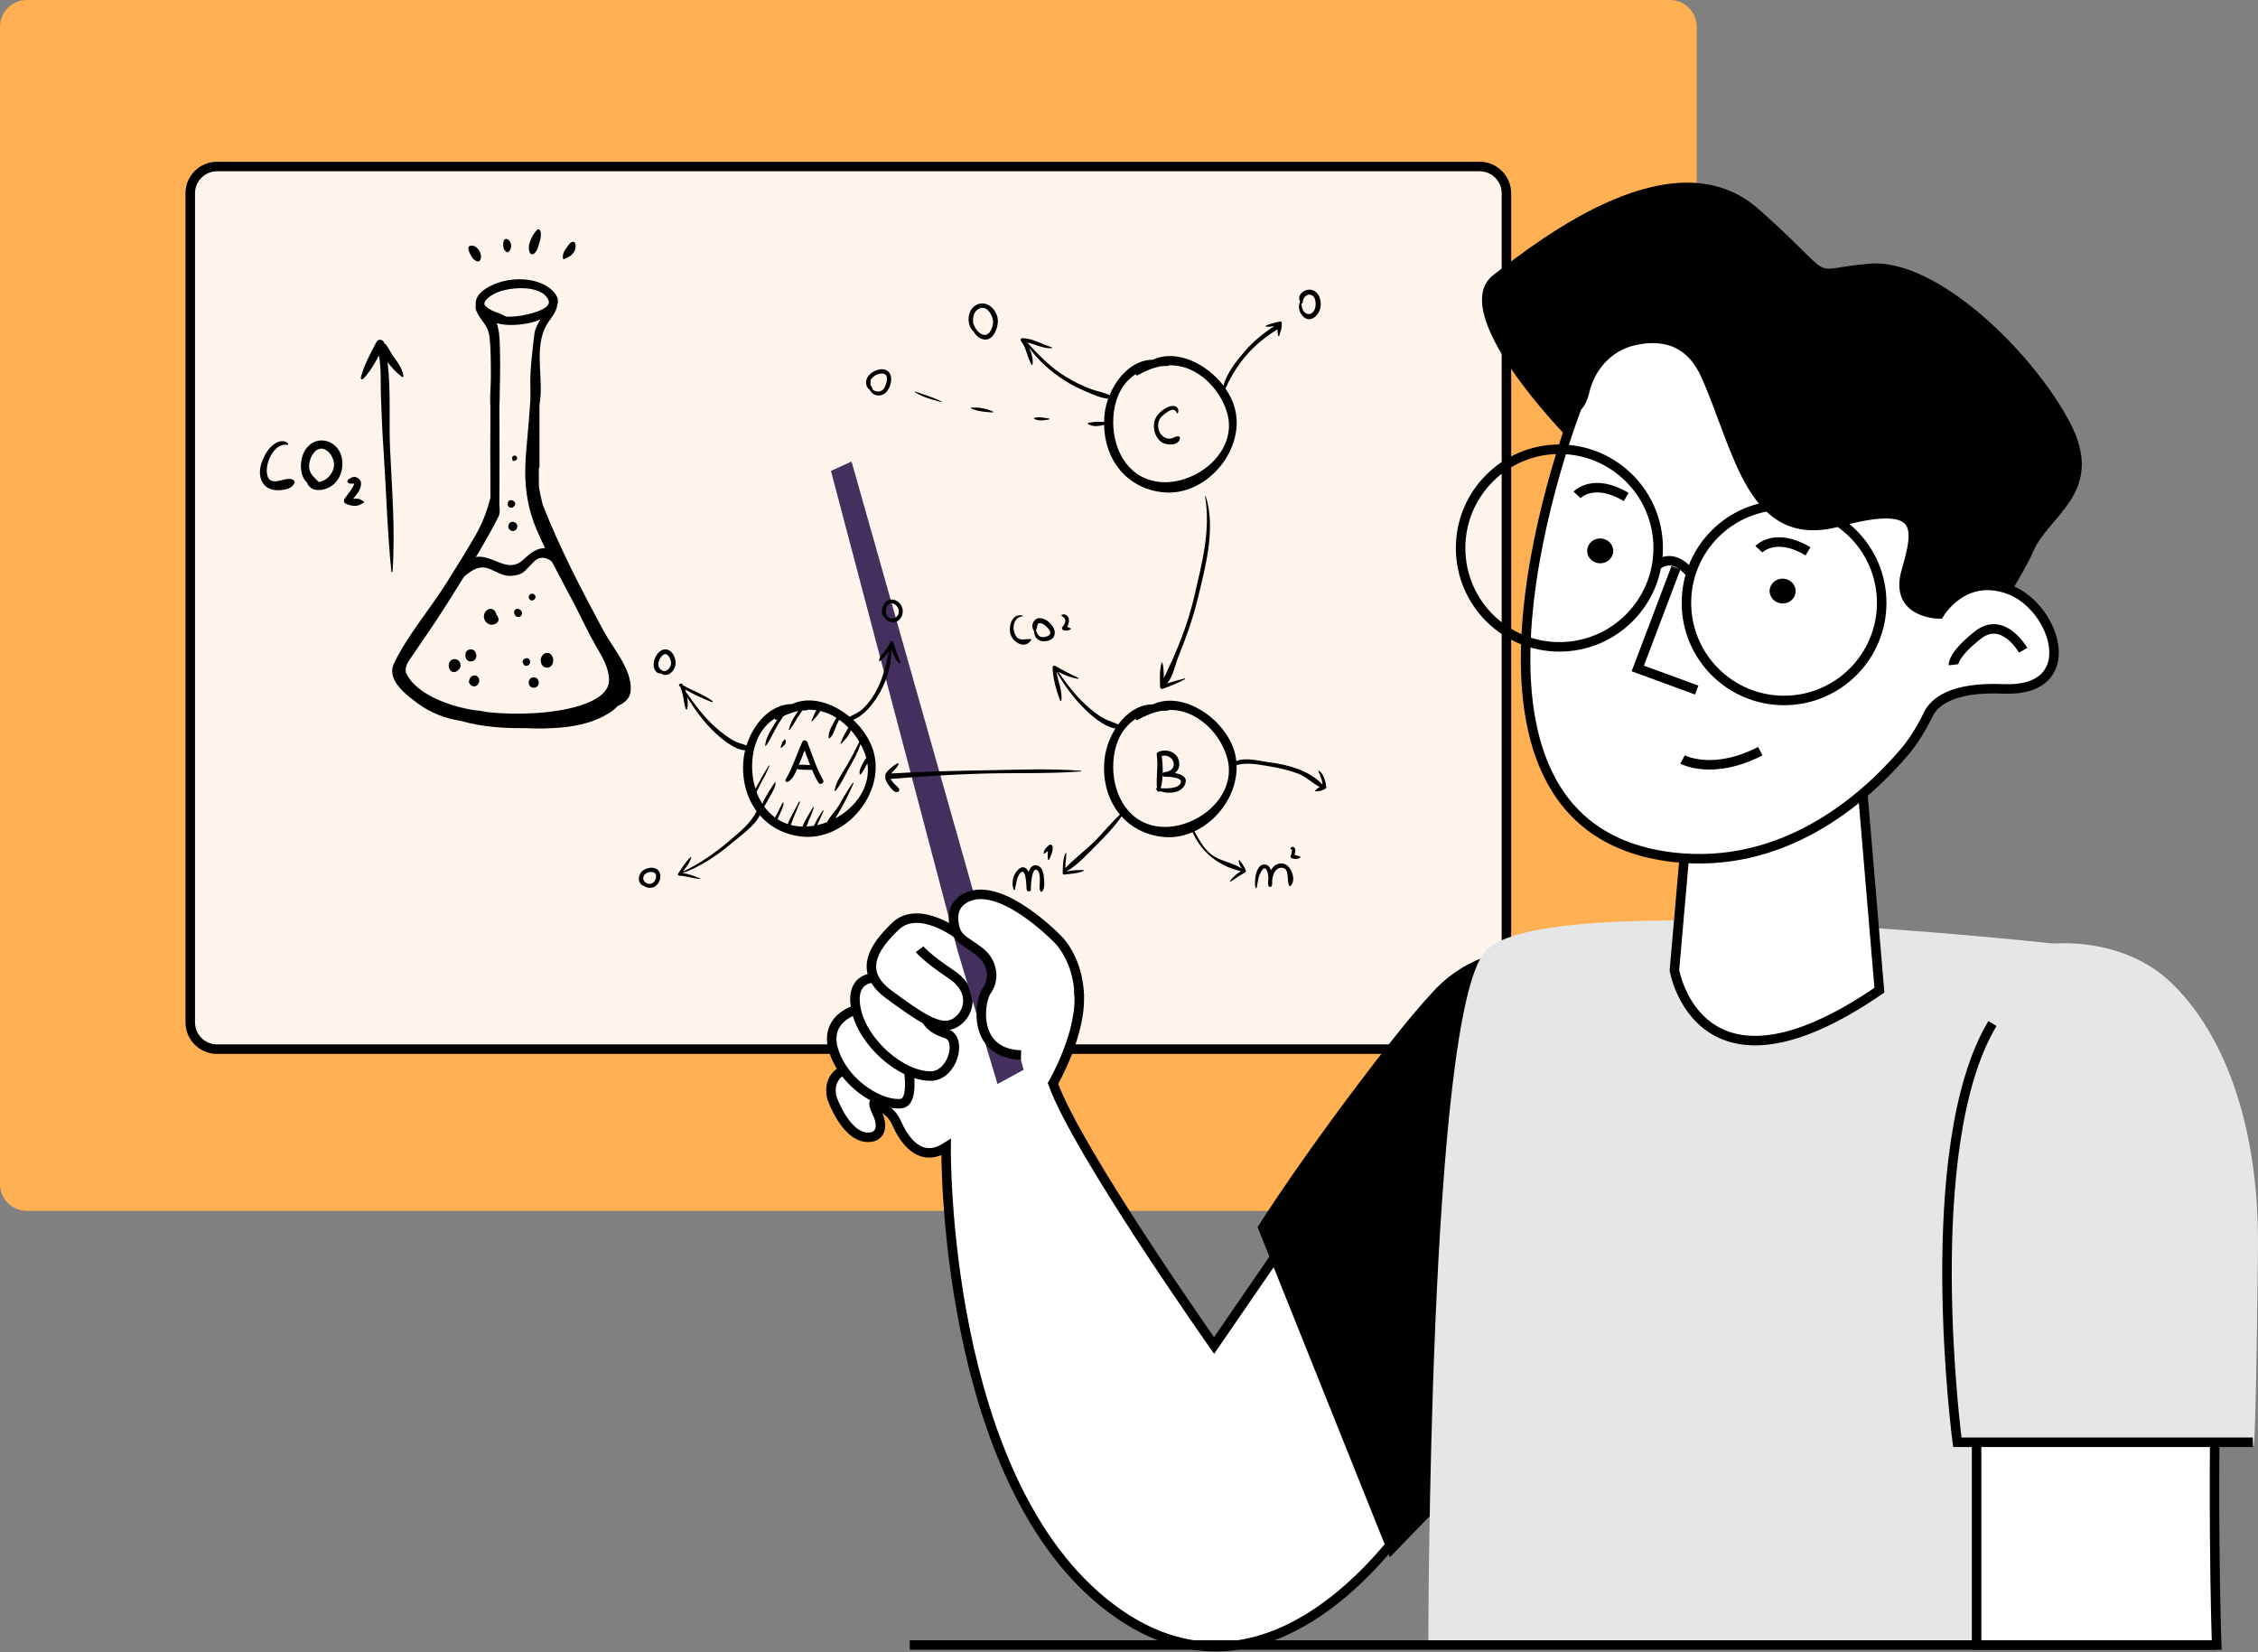 <svg width="237.546" height="173.794" viewBox="0 0 237.546 173.794" fill="none" xmlns="http://www.w3.org/2000/svg" xmlns:xlink="http://www.w3.org/1999/xlink">
	<rect x="0" y="0" width="237.546" height="173.794" fill="#808080" stroke="none"/>
	<desc>
			Created with Pixso.
	</desc>
	<defs/>
	<path id="Vector" d="M2.817 0L175.68 0C177.236 0 178.497 1.261 178.497 2.817L178.497 124.566C178.497 126.121 177.236 127.382 175.68 127.382L2.817 127.382C1.261 127.382 0 126.121 0 124.566L0 2.817C0 1.261 1.261 0 2.817 0Z" fill-rule="evenodd" fill="#FEB053"/>
	<path id="Vector" d="M155.663 17.518L22.832 17.518C21.276 17.518 20.015 18.779 20.015 20.334L20.015 107.552C20.015 109.108 21.276 110.369 22.832 110.369L155.663 110.369C157.218 110.369 158.479 109.108 158.479 107.552L158.479 20.334C158.479 18.779 157.218 17.518 155.663 17.518Z" fill-rule="nonzero" fill="#FEF4EB"/>
	<path id="Vector" d="M155.663 17.518C157.218 17.518 158.479 18.779 158.479 20.334L158.479 107.552C158.479 109.108 157.218 110.369 155.663 110.369L22.832 110.369C21.276 110.369 20.015 109.108 20.015 107.552L20.015 20.334C20.015 18.779 21.276 17.518 22.832 17.518L155.663 17.518Z" stroke="#000000"/>
	<path id="Vector" d="M135.969 133.83L133.767 132.744L127.723 141.544C127.723 141.544 114.167 121.632 110.771 113.975C110.771 113.975 115.007 106.381 112.916 100.978C112.916 100.978 111.942 97.443 104.581 95.917C104.581 95.917 102.064 94.661 100.292 98.032C100.292 98.032 95.689 94.474 93.687 97.952C93.687 97.952 91.253 100.893 92.166 103.259C92.166 103.259 89.328 102.773 90.07 106.224C90.07 106.224 84.995 107.881 89.187 113.153C89.187 113.153 88.537 112.667 88.147 112.874C87.589 113.174 87.253 114.324 87.5 115.425C87.826 116.888 90.14 120.277 92.192 119.512C93.304 119.099 92.192 116.315 92.192 116.315C92.192 116.315 93.02 116.491 93.609 117.165C94.396 118.068 95.079 119.517 95.29 119.822C97.22 122.575 99.532 120.681 99.532 120.681C99.532 120.681 100.515 154.416 113.017 165.657C113.017 165.657 123.664 178.206 137.016 170.608C137.016 170.608 143.86 166.866 146.226 161.634L135.971 133.828L135.969 133.83Z" fill-rule="nonzero" fill="#FFFFFF"/>
	<path id="Vector" d="M100.91 98.368C100.91 98.368 96.694 95.084 94.213 97.433C91.732 99.783 90.349 102.299 93.502 104.609C96.654 106.919 98.79 108.459 100.351 107.677C101.91 106.895 102.792 104.325 100.088 102.515C97.386 100.705 96.75 99.856 96.75 99.856" stroke="#000000"/>
	<path id="Vector" d="M91.957 102.888C91.957 102.888 89.347 102.762 90.07 106.224C90.79 109.686 94.818 113.228 97.931 113.198C100.227 113.174 101.281 109.25 99.529 108.724C97.778 108.196 97.473 107.273 97.473 107.273" stroke="#000000"/>
	<path id="Vector" d="M90.068 106.224C90.068 106.224 86.472 107.156 87.786 110.766C89.1 114.376 92.95 116.376 94.851 116.085C96.133 115.888 95.603 112.658 95.603 112.658" stroke="#000000"/>
	<path id="Vector" d="M92.192 116.111L92.983 116.601C93.572 116.965 94.044 117.493 94.321 118.129C94.994 119.683 96.684 122.509 99.532 120.686C99.532 120.686 99.095 155.918 116.958 169.249C134.821 182.579 149.447 158.153 149.447 158.153L135.673 129.974L127.725 141.546C127.725 141.546 113.381 121.204 110.773 113.977C110.773 113.977 113.965 108.524 113.498 104.187" stroke="#000000"/>
	<path id="Vector" d="M88.763 112.587C88.763 112.587 87.04 113.198 87.497 115.428C87.497 115.428 89.035 119.979 91.605 119.625C92.429 119.512 92.966 118.773 92.375 117.294C92.375 117.294 91.795 116.134 91.981 115.986C92.166 115.838 92.807 115.773 92.807 115.773" stroke="#000000"/>
	<path id="Vector" d="M100.743 100.02L87.417 49.539L89.586 48.553L107.695 112.538L104.937 114.036L100.743 100.02Z" fill-rule="nonzero" fill="#43305E"/>
	<path id="Vector" d="M111.214 98.764C111.214 98.764 105.468 92.551 101.393 94.459C98.781 95.682 101.527 99.605 103.299 100.375C105.071 101.144 104.219 102.262 104.604 103.626C104.989 104.989 106.604 109.552 106.604 109.552C106.604 109.552 111.24 104.881 111.214 102.431C111.188 99.98 111.568 99.454 111.214 98.764Z" fill-rule="nonzero" fill="#FFFFFF"/>
	<path id="Vector" d="M104.419 102.025C104.419 102.025 104.658 102.787 104.18 103.686C103.701 104.585 101.637 110.592 106.923 110.876C112.21 111.16 112.301 105.982 111.367 103.764C110.433 101.546 105.602 101.076 104.419 102.025Z" fill-rule="nonzero" fill="#FFFFFF"/>
	<path id="Vector" d="M107.414 110.989C102.257 110.827 102.987 105.337 103.827 104.186C103.985 103.971 104.1 103.731 104.182 103.487C104.585 102.276 104.104 100.945 103.102 100.156C101.445 98.853 100.475 98.821 100.321 96.83C100.123 94.272 102.841 94.096 102.841 94.096C106.503 93.788 111.369 98.896 111.369 98.896C111.369 98.896 113.461 100.95 113.54 104.813" stroke="#000000"/>
	<path id="Vector" d="M164.814 45.917C164.814 45.917 152 32.867 157.118 28.921C162.235 24.977 176.152 14.131 185.036 22.02C193.921 29.907 189.63 28.311 196.707 27.738C203.784 27.167 213.887 37.073 217.753 44.434C221.619 51.795 215.485 54.213 213.908 58.001C212.33 61.788 199.592 81.587 195.982 83.62C192.374 85.652 171.112 51.917 168.495 50.016C165.878 48.115 164.814 45.917 164.814 45.917Z" fill-rule="nonzero" fill="#000000"/>
	<path id="Vector" d="M173.596 108.421C169.823 99.128 157.688 96.896 150.846 104.231C149.456 105.719 147.959 107.503 146.276 109.649C137.384 120.981 132.3 129.087 132.3 129.087L146.217 163.819L171.269 137.976C177.405 131.647 179.224 122.294 175.91 114.125L173.596 108.423L173.596 108.421Z" fill-rule="nonzero" fill="#000000"/>
	<path id="Vector" d="M217.109 99.379C217.109 99.379 162.23 93.194 156.237 100.091C150.247 106.987 150.266 173.053 150.266 173.053C150.266 173.053 183.665 173.051 210.305 173.053C229.219 173.053 228.022 121.216 226.97 111.695C225.919 102.175 217.107 99.377 217.107 99.377L217.109 99.379Z" fill-rule="nonzero" fill="#E5E6E8"/>
	<path id="Vector" d="M177.417 87.591L176.152 102.072C176.152 102.072 178.717 117.223 197.716 104.165L195.984 83.62C195.984 83.62 184.102 76.463 177.419 87.591L177.417 87.591Z" fill-rule="nonzero" fill="#FFFFFF"/>
	<path id="Vector" d="M176.152 102.072C176.152 102.072 178.717 117.223 197.716 104.165L195.984 83.62C195.984 83.62 184.102 76.463 177.419 87.591L177.417 87.591L176.152 102.072Z" stroke="#000000"/>
	<path id="Vector" d="M165.908 42.822C165.908 42.822 148.567 86.941 175.962 90.173C187.508 91.535 195.916 84.256 200.247 79.235C201.322 77.991 202.157 76.587 202.871 75.127C203.455 73.93 205.251 72.228 210.753 72.47C219.135 72.836 216.295 63.891 211.422 62.039C206.551 60.184 204.016 64.588 204.016 64.588C204.016 64.588 199.254 64.585 200.526 60.128C201.796 55.671 202.585 52.424 193.432 54.896C184.283 57.368 182.992 47.467 179.461 39.519C177.68 35.507 174.476 35.195 171.739 35.871C169.171 36.505 167.298 38.629 166.702 41.207C166.558 41.824 166.314 42.411 165.908 42.824L165.908 42.822Z" fill-rule="nonzero" fill="#FFFFFF"/>
	<path id="Vector" d="M175.962 90.173C187.508 91.535 195.916 84.256 200.247 79.235C201.322 77.991 202.157 76.587 202.871 75.127C203.455 73.93 205.251 72.228 210.753 72.47C219.135 72.836 216.295 63.891 211.422 62.039C206.551 60.184 204.016 64.588 204.016 64.588C204.016 64.588 199.254 64.585 200.526 60.128C201.796 55.671 202.585 52.424 193.432 54.896C184.283 57.368 182.992 47.467 179.461 39.519C177.68 35.507 174.476 35.195 171.739 35.871C169.171 36.505 167.298 38.629 166.702 41.207C166.558 41.824 166.314 42.411 165.908 42.824L165.908 42.822C165.908 42.822 148.567 86.941 175.962 90.173Z" stroke="#000000"/>
	<path id="Vector" d="M168.401 56.646C169.158 56.679 169.745 57.291 169.714 58.012C169.682 58.734 169.044 59.292 168.287 59.259C167.531 59.226 166.943 58.614 166.975 57.893C167.006 57.171 167.645 56.613 168.401 56.646Z" fill-rule="evenodd" fill="#000000"/>
	<path id="Vector" d="M187.595 60.872C188.351 60.905 188.939 61.517 188.907 62.238C188.876 62.959 188.237 63.517 187.481 63.484C186.724 63.451 186.137 62.84 186.168 62.118C186.2 61.397 186.838 60.839 187.595 60.872Z" fill-rule="evenodd" fill="#000000"/>
	<path id="Vector" d="M176.311 59.729L172.298 70.322L178.497 72.594" stroke="#000000"/>
	<path id="Vector" d="M185.036 57.776C185.036 57.776 186.759 55.929 190.207 58.001" stroke="#000000"/>
	<path id="Vector" d="M165.908 52.06C165.908 52.06 167.631 50.213 171.079 52.286" stroke="#000000"/>
	<path id="Vector" d="M177.006 79.899C177.006 79.899 180.168 81.61 185.186 79.024" stroke="#000000"/>
	<path id="Vector" d="M212.84 68.407C212.84 68.407 210.741 64.701 208.065 66.813C205.39 68.928 205.507 69.933 205.507 69.933" stroke="#000000"/>
	<path id="Vector" d="M224.294 103.863C224.294 103.863 234.357 104.618 233.451 130.345C232.545 156.071 233.202 173.056 233.202 173.056L207.941 173.056L207.941 111.651C207.941 111.651 210.354 100.701 224.294 103.865L224.294 103.863Z" fill-rule="nonzero" fill="#FFFFFF"/>
	<path id="Vector" d="M233.451 130.345C232.545 156.071 233.202 173.056 233.202 173.056L207.941 173.056L207.941 111.651C207.941 111.651 210.354 100.701 224.294 103.865L224.294 103.863C224.294 103.863 234.357 104.618 233.451 130.345Z" stroke="#000000"/>
	<path id="Vector" d="M203.326 106.67C207.49 98.241 221.363 96.804 228.238 103.217C233.649 108.261 237.684 117.796 237.543 131.345C237.28 156.878 237 151.724 237 151.724L199.151 151.731C199.151 151.731 194.571 124.378 203.324 106.668L203.326 106.67Z" fill-rule="nonzero" fill="#E5E6E8"/>
	<path id="Vector" d="M237.003 151.724L205.913 151.724C205.913 151.724 201.793 120.674 209.61 107.675" stroke="#000000"/>
	<path id="Vector" d="M164.051 68.048C158.311 68.048 153.658 63.394 153.658 57.654C153.658 51.914 158.311 47.26 164.051 47.26C169.792 47.26 174.445 51.914 174.445 57.654C174.445 63.394 169.792 68.048 164.051 68.048Z" stroke="#000000"/>
	<path id="Vector" d="M187.686 73.688C182.013 73.688 177.415 69.089 177.415 63.416C177.415 57.744 182.013 53.145 187.686 53.145C193.359 53.145 197.958 57.744 197.958 63.416C197.958 69.089 193.359 73.688 187.686 73.688Z" stroke="#000000"/>
	<path id="Vector" d="M174.269 59.541C174.269 59.541 175.811 57.87 177.877 60.353" stroke="#000000"/>
	<path id="Vector" d="M93.964 67.564C93.922 67.444 93.722 67.381 93.661 67.524C93.483 67.935 93.269 68.275 92.981 68.618C92.765 68.876 92.509 69.137 92.476 69.487C92.471 69.531 92.528 69.559 92.565 69.538C92.896 69.334 93.147 68.98 93.394 68.686C93.434 68.639 93.471 68.59 93.509 68.541C93.253 69.85 92.929 71.137 92.354 72.35C91.976 73.146 91.471 73.871 90.847 74.489C90.401 74.927 89.892 75.148 89.375 75.399C87.589 73.923 85.237 73.177 83.308 74.068C81.014 74.076 79.235 76.197 78.528 78.427C78.167 78.268 77.749 78.193 77.397 78.019C76.634 77.646 75.954 77.106 75.317 76.552C74.076 75.477 73.125 74.134 72.172 72.808C72.144 72.716 72.116 72.625 72.083 72.538C72.987 73.059 73.909 73.468 74.897 73.867C74.975 73.897 75.007 73.784 74.949 73.742C73.993 73.04 72.883 72.672 71.867 72.097C71.846 72.061 71.827 72.024 71.806 71.991C71.768 71.935 71.691 71.888 71.621 71.916C71.599 71.923 71.508 71.949 71.562 71.942C71.435 71.956 71.379 72.111 71.496 72.188C71.517 72.202 71.538 72.212 71.559 72.226C71.559 72.235 71.555 72.245 71.559 72.252C71.667 72.524 71.757 72.787 71.825 73.071C71.947 73.571 71.961 74.104 72.146 74.582C72.172 74.648 72.282 74.667 72.299 74.582C72.371 74.23 72.365 73.789 72.294 73.353C73.141 74.712 74.078 76.005 75.259 77.111C75.864 77.678 77.334 78.923 78.388 78.927C78.324 79.188 78.273 79.446 78.24 79.702C77.979 81.81 78.477 83.821 79.599 85.342C78.93 86.671 77.754 87.584 76.601 88.561C75.144 89.795 73.562 90.884 71.834 91.701C72.181 91.237 72.583 90.753 72.714 90.211C72.724 90.173 72.679 90.147 72.651 90.173C72.127 90.64 71.735 91.333 71.334 91.903C71.266 91.999 71.358 92.117 71.459 92.121C72.191 92.154 72.907 92.41 73.641 92.474C73.688 92.478 73.691 92.41 73.651 92.396C73.012 92.152 72.454 91.919 71.796 91.851C73.785 91.147 75.503 89.943 77.111 88.589C77.857 87.957 79.38 86.903 79.932 85.767C80.977 86.964 82.455 87.788 84.298 88.002C88.979 88.539 93.255 83.359 91.854 78.918C91.483 77.744 90.72 76.622 89.746 75.719C90.859 75.322 91.814 74.085 92.354 73.212C93.241 71.773 93.826 69.942 93.779 68.228C93.927 68.813 94.136 69.367 94.626 69.77C94.664 69.801 94.741 69.775 94.72 69.717C94.457 69.001 94.211 68.275 93.962 67.555L93.964 67.564ZM90.406 78.035C89.986 78.887 89.561 79.725 89.075 80.547C88.596 81.357 87.969 82.192 87.805 83.134C87.796 83.185 87.864 83.244 87.906 83.192C88.509 82.462 88.897 81.537 89.366 80.718C89.812 79.939 90.265 79.132 90.532 78.27C90.753 78.676 90.943 79.099 91.079 79.533C91.1 79.596 91.112 79.66 91.129 79.725C90.967 79.937 90.84 80.181 90.716 80.413C90.551 80.716 90.364 81.089 90.448 81.441C90.457 81.484 90.516 81.5 90.547 81.467C90.795 81.2 90.95 80.824 91.136 80.509C91.176 80.441 91.213 80.373 91.253 80.305C91.617 82.767 90.021 84.948 87.868 86.098C88.073 85.788 88.246 85.457 88.404 85.188C88.922 84.298 89.38 83.359 89.784 82.413C89.807 82.359 89.739 82.317 89.704 82.366C89.157 83.124 88.718 83.955 88.232 84.753C87.88 85.335 87.326 85.882 87.002 86.49C86.659 86.622 86.31 86.727 85.955 86.805C86.206 86.317 86.42 85.802 86.631 85.307C86.652 85.256 86.587 85.213 86.554 85.263C86.225 85.77 85.873 86.298 85.631 86.864C85.373 86.908 85.113 86.941 84.852 86.953C84.939 86.727 85.009 86.493 85.099 86.284C85.289 85.838 85.493 85.41 85.617 84.939C85.629 84.892 85.566 84.866 85.542 84.906C85.265 85.356 84.995 85.812 84.739 86.277C84.624 86.486 84.498 86.718 84.427 86.955C84.01 86.946 83.596 86.892 83.195 86.786C83.193 86.786 83.19 86.786 83.188 86.784C83.293 86.549 83.371 86.295 83.465 86.061C83.688 85.497 83.934 84.946 84.157 84.382C84.181 84.326 84.087 84.286 84.059 84.34C83.814 84.821 83.547 85.291 83.3 85.772C83.155 86.056 82.972 86.368 82.878 86.692C82.488 86.561 82.129 86.387 81.803 86.18C81.906 85.96 81.991 85.725 82.089 85.519C82.247 85.19 82.427 84.842 82.43 84.472C82.43 84.42 82.357 84.399 82.331 84.446C82.127 84.835 81.942 85.237 81.733 85.626C81.667 85.749 81.596 85.875 81.54 86.007C81.096 85.683 80.716 85.291 80.399 84.85C80.632 84.457 80.852 84.061 81.075 83.659C81.303 83.251 81.571 82.814 81.603 82.338C81.606 82.303 81.556 82.282 81.533 82.307C81.207 82.711 80.956 83.192 80.676 83.629C80.474 83.946 80.312 84.244 80.207 84.57C79.958 84.18 79.751 83.763 79.589 83.319C79.749 83.002 79.897 82.676 80.059 82.371C80.376 81.782 80.712 81.199 80.937 80.568C80.953 80.526 80.89 80.502 80.866 80.537C80.512 81.096 80.197 81.683 79.873 82.26C79.744 82.493 79.601 82.73 79.47 82.972C79.129 81.866 79.043 80.662 79.197 79.533C79.451 77.7 80.272 76.366 81.519 75.575C81.467 75.667 81.585 75.766 81.671 75.716C81.709 75.695 81.749 75.676 81.789 75.655C81.639 75.904 81.493 76.155 81.348 76.392C80.96 77.021 80.564 77.676 80.496 78.423C80.491 78.474 80.559 78.481 80.585 78.446C81.059 77.794 81.373 77.024 81.782 76.326C81.974 75.998 82.202 75.674 82.404 75.341C82.927 75.097 83.453 74.909 83.984 74.791C83.859 74.949 83.749 75.118 83.643 75.275C83.345 75.728 83.117 76.204 82.991 76.733C82.981 76.775 83.038 76.815 83.068 76.777C83.341 76.449 83.556 76.089 83.765 75.716C83.953 75.383 84.209 75.071 84.413 74.742C84.552 74.735 84.69 74.726 84.833 74.728C84.901 74.728 84.941 74.698 84.967 74.66C85.27 74.651 85.577 74.674 85.885 74.719C85.667 75.054 85.531 75.486 85.38 75.81C85.359 75.855 85.415 75.906 85.453 75.866C85.721 75.573 86.106 75.202 86.277 74.794C86.603 74.869 86.934 74.972 87.27 75.122C87.521 75.235 87.763 75.371 87.997 75.517C87.918 75.622 87.85 75.74 87.798 75.841C87.521 76.371 87.098 77.01 87.188 77.627C87.195 77.676 87.263 77.686 87.293 77.655C87.756 77.216 87.854 76.524 88.152 75.977C88.188 75.911 88.242 75.815 88.284 75.714C88.631 75.958 88.957 76.237 89.258 76.54C88.941 77.08 88.615 77.608 88.429 78.209C88.418 78.249 88.472 78.279 88.497 78.249C88.833 77.869 89.385 77.362 89.502 76.803C89.842 77.181 90.143 77.596 90.401 78.033L90.406 78.035Z" fill-rule="nonzero" fill="#000000"/>
	<path id="Vector" d="M139.508 82.711C139.508 82.711 139.499 82.709 139.494 82.704C139.518 82.451 139.405 82.164 139.332 81.934C139.227 81.606 139.053 81.286 138.774 81.075C138.741 81.052 138.694 81.091 138.706 81.127C138.814 81.425 138.945 81.711 139.041 82.014C139.093 82.178 139.109 82.373 139.145 82.556C137.809 81.059 135.417 80.418 133.518 80.195C132.722 80.101 130.981 79.613 130.068 80.078C130.028 79.7 129.955 79.324 129.838 78.953C128.774 75.582 124.46 72.63 121.286 74.097C119.81 74.101 118.547 74.986 117.643 76.209C117.172 75.993 116.655 75.855 116.191 75.608C115.425 75.202 114.752 74.644 114.12 74.054C113.052 73.057 112.163 71.862 111.318 70.67C111.973 71.033 112.637 71.268 113.409 71.414C113.463 71.423 113.503 71.348 113.449 71.32C112.625 70.937 111.801 70.505 111.012 70.05C110.893 69.982 110.726 70.066 110.731 70.212C110.766 71.348 111.116 72.63 111.524 73.686C111.555 73.763 111.66 73.749 111.667 73.667C111.766 72.653 111.289 71.658 111.144 70.646C111.897 71.982 112.785 73.212 113.853 74.32C114.667 75.165 116.045 76.425 117.345 76.641C116.744 77.592 116.345 78.693 116.216 79.735C115.937 81.99 116.524 84.138 117.82 85.69C116.939 86.511 116.167 87.478 115.327 88.331C114.296 89.373 113.09 90.272 112.073 91.319C112.078 91.178 112.073 91.037 112.085 90.896C112.109 90.516 112.193 90.126 112.17 89.748C112.17 89.715 112.12 89.697 112.104 89.732C111.792 90.352 111.813 91.204 111.801 91.882C111.801 91.974 111.883 92.018 111.965 92.006C112.672 91.901 113.318 91.915 113.989 91.621C114.038 91.6 114.01 91.528 113.963 91.528C113.329 91.53 112.759 91.546 112.163 91.692C113.367 91.004 114.402 89.856 115.367 88.882C116.27 87.971 117.251 86.972 117.986 85.882C119.026 87.037 120.477 87.831 122.279 88.037C123.385 88.164 124.467 87.969 125.458 87.544C126.406 89.68 128.216 91.11 130.554 91.652C130.103 91.915 129.725 92.234 129.41 92.671C129.382 92.711 129.436 92.762 129.476 92.736C129.974 92.403 130.481 92.056 131.007 91.767C131.089 91.722 131.101 91.626 131.065 91.549C130.896 91.171 130.654 90.807 130.396 90.483C130.373 90.453 130.331 90.481 130.328 90.511C130.305 90.83 130.471 91.096 130.622 91.368C129.798 90.812 128.683 90.636 127.824 90.145C126.732 89.523 126.237 88.471 125.657 87.457C128.286 86.23 130.211 83.354 130.094 80.481C131.291 80.162 132.61 80.465 133.809 80.664C134.758 80.822 135.685 81.059 136.586 81.394C137.426 81.707 138.067 82.436 138.861 82.782C138.661 82.873 138.523 83.005 138.358 83.164C138.33 83.192 138.351 83.246 138.391 83.246C138.628 83.237 138.832 83.242 139.055 83.15C139.224 83.08 139.462 83.026 139.539 82.84C139.56 82.789 139.553 82.742 139.504 82.711L139.508 82.711ZM121.176 86.817C118.01 85.99 116.78 82.514 117.186 79.564C117.439 77.73 118.261 76.397 119.507 75.606C119.456 75.698 119.573 75.796 119.66 75.747C120.481 75.28 121.305 74.942 122.141 74.784C122.362 74.768 122.585 74.756 122.815 74.761C122.883 74.761 122.923 74.73 122.948 74.693C123.7 74.667 124.465 74.799 125.251 75.155C127.056 75.972 128.469 77.693 129.056 79.561C130.457 84.03 125.162 87.859 121.172 86.819L121.176 86.817Z" fill-rule="nonzero" fill="#000000"/>
	<path id="Vector" d="M134.856 33.993C134.856 33.993 134.856 33.991 134.856 33.989C134.856 33.874 134.748 33.801 134.642 33.824C134.166 33.935 133.652 34.047 133.199 34.233C133.15 34.252 133.131 34.341 133.199 34.352C133.488 34.399 133.786 34.357 134.082 34.294C132.917 35.035 131.812 35.951 130.924 36.986C130.03 38.028 129.089 39.221 128.704 40.566C126.922 38.237 123.758 36.697 121.286 37.841C119.211 37.848 117.554 39.585 116.735 41.568C116.132 41.282 115.409 41.162 114.796 40.939C113.869 40.601 112.986 40.153 112.141 39.643C110.538 38.676 109.308 37.385 108.06 36.031C108.916 36.212 109.698 36.667 110.613 36.636C110.679 36.636 110.691 36.542 110.627 36.524C109.583 36.212 108.686 35.608 107.564 35.573C107.379 35.566 107.332 35.78 107.428 35.902C108.015 36.641 108.043 37.618 108.543 38.378C108.562 38.406 108.613 38.409 108.621 38.369C108.714 37.822 108.529 37.146 108.252 36.554C109.219 37.932 110.543 39.08 111.937 39.988C112.709 40.491 113.543 40.894 114.392 41.249C115.047 41.523 115.838 41.885 116.587 41.941C116.404 42.453 116.277 42.974 116.214 43.481C116.176 43.789 116.16 44.094 116.153 44.394C115.594 44.361 115.015 44.359 114.484 44.488C114.425 44.502 114.418 44.582 114.468 44.612C114.979 44.925 115.59 44.843 116.155 44.692C116.202 48.277 118.456 51.342 122.277 51.781C126.958 52.319 131.234 47.138 129.833 42.697C129.633 42.066 129.321 41.448 128.922 40.873C129.591 39.352 130.485 37.998 131.657 36.791C132.26 36.167 132.948 35.627 133.654 35.125C133.901 34.949 134.157 34.815 134.38 34.648C134.389 34.876 134.427 35.104 134.476 35.324C134.488 35.378 134.567 35.374 134.579 35.324C134.687 34.916 134.88 34.531 134.833 34.106C134.837 34.094 134.844 34.085 134.849 34.073C134.861 34.045 134.859 34.019 134.849 33.996L134.856 33.993ZM129.061 43.298C130.462 47.767 125.167 51.596 121.176 50.556C118.01 49.73 116.78 46.253 117.186 43.303C117.439 41.469 118.261 40.136 119.507 39.345C119.456 39.437 119.573 39.535 119.66 39.486C120.481 39.019 121.305 38.681 122.141 38.524C122.362 38.507 122.585 38.498 122.815 38.5C122.883 38.5 122.923 38.47 122.948 38.432C123.699 38.406 124.465 38.538 125.251 38.895C127.056 39.711 128.469 41.432 129.056 43.3L129.061 43.298Z" fill-rule="nonzero" fill="#000000"/>
	<path id="Vector" d="M86.587 82.04C85.873 80.798 85.457 79.425 84.943 78.094C84.864 77.887 84.533 77.772 84.415 78.026C83.807 79.347 83.389 80.742 82.65 82.002C82.58 82.122 82.7 82.319 82.847 82.258C83.357 82.044 83.638 81.397 83.859 80.887C84.124 80.998 84.451 80.967 84.735 80.979C84.993 80.988 85.211 81.002 85.429 80.984C85.624 81.444 85.835 81.897 86.094 82.331C86.281 82.648 86.772 82.364 86.587 82.042L86.587 82.04ZM84.899 80.467C84.634 80.458 84.31 80.42 84.03 80.481C84.249 79.974 84.444 79.455 84.648 78.941C84.838 79.458 85.023 79.979 85.225 80.491C85.124 80.479 85.019 80.472 84.897 80.467L84.899 80.467Z" fill-rule="nonzero" fill="#000000"/>
	<path id="Vector" d="M82.624 77.805C82.615 77.775 82.573 77.758 82.549 77.787C82.446 77.906 82.338 77.986 82.275 78.139C82.209 78.294 82.174 78.458 82.129 78.618C82.115 78.665 82.174 78.695 82.209 78.665C82.347 78.538 82.493 78.432 82.603 78.277C82.709 78.127 82.676 77.963 82.624 77.808L82.624 77.805Z" fill-rule="nonzero" fill="#000000"/>
	<path id="Vector" d="M123.594 81.326C123.948 81.059 124.145 80.648 124.03 80.078C123.833 79.087 122.711 78.737 121.871 79.092C121.73 79.153 121.669 79.254 121.692 79.409C121.866 80.577 121.61 81.756 121.714 82.911C121.704 82.911 121.695 82.911 121.688 82.911C121.601 82.908 121.568 83.033 121.643 83.073C121.671 83.089 121.704 83.103 121.735 83.117C121.737 83.141 121.739 83.166 121.742 83.19C121.742 83.19 121.746 83.188 121.749 83.185C121.784 83.303 121.944 83.343 122.016 83.232C122.983 83.556 124.453 83.446 124.725 82.333C124.878 81.709 124.249 81.441 123.596 81.326L123.594 81.326ZM122.498 81.237C122.415 81.246 122.357 81.286 122.319 81.34C122.336 80.721 122.291 80.099 122.218 79.523C123.5 79.211 124.141 81.068 122.498 81.237ZM124.204 82.387C123.948 82.955 122.85 82.955 122.108 82.927C122.218 82.509 122.282 82.066 122.307 81.61C122.343 81.667 122.404 81.709 122.498 81.709C122.852 81.709 124.5 81.73 124.204 82.387Z" fill-rule="nonzero" fill="#000000"/>
	<path id="Vector" d="M113.712 81.08C110.428 80.829 107.069 80.974 103.78 81.033C100.445 81.091 97.088 81.16 93.76 81.371C93.805 81.314 93.842 81.265 93.863 81.242C94.098 80.977 94.422 80.723 94.53 80.373C94.549 80.312 94.481 80.277 94.431 80.298C94.159 80.418 92.903 81.305 93.166 81.695C93.056 81.981 93.33 82.385 93.523 82.638C93.692 82.864 94.124 83.5 94.481 83.291C94.863 83.068 94.269 82.655 94.119 82.498C93.964 82.336 93.821 82.127 93.664 81.946C96.905 81.681 100.13 81.469 103.384 81.38C106.815 81.286 110.292 81.415 113.714 81.153C113.761 81.148 113.761 81.082 113.714 81.08L113.712 81.08Z" fill-rule="nonzero" fill="#000000"/>
	<path id="Vector" d="M94.938 64.031C94.772 63.292 93.971 62.811 93.293 63.229C92.887 63.477 92.511 64.557 92.992 64.858C93.129 65.142 93.415 65.379 93.729 65.445C94.553 65.621 95.105 64.761 94.941 64.034L94.938 64.031ZM93.84 65.071C93.429 65.071 93.246 64.75 93.194 64.407C93.178 64.147 93.211 63.888 93.391 63.665C93.758 63.215 94.328 63.597 94.499 64.01C94.703 64.499 94.396 65.071 93.84 65.069L93.84 65.071Z" fill-rule="nonzero" fill="#000000"/>
	<path id="Vector" d="M69.867 68.325C69.254 68.426 68.855 69.148 68.778 69.71C68.733 70.036 68.78 70.348 68.987 70.611C69.144 70.813 69.341 70.867 69.548 70.846C69.693 70.965 69.881 71.029 70.104 70.998C70.566 70.937 70.893 70.512 71.026 70.097C71.247 69.407 70.731 68.184 69.867 68.327L69.867 68.325ZM70.191 70.501C70.036 70.606 69.883 70.627 69.74 70.59C69.454 70.437 69.242 70.203 69.259 69.853C69.275 69.487 69.496 69.059 69.813 68.867C70.226 68.616 70.55 69.306 70.592 69.634C70.635 69.972 70.468 70.308 70.191 70.498L70.191 70.501Z" fill-rule="nonzero" fill="#000000"/>
	<path id="Vector" d="M69.245 91.556C68.853 91.131 68.085 91.258 67.663 91.556C67.128 91.934 66.994 92.854 67.658 93.173C67.677 93.182 67.698 93.182 67.719 93.178C68.001 93.398 68.386 93.452 68.724 93.337C69.383 93.112 69.738 92.091 69.243 91.556L69.245 91.556ZM68.769 92.807C68.583 93.006 68.261 93.023 68.027 92.915C67.829 92.823 67.752 92.673 67.675 92.516C67.653 92.328 67.675 92.147 67.837 91.988C68.062 91.76 68.494 91.657 68.79 91.786C69.2 91.966 69.001 92.56 68.771 92.807L68.769 92.807Z" fill-rule="nonzero" fill="#000000"/>
	<path id="Vector" d="M125.958 63.158C126.784 59.774 127.939 55.649 126.85 52.211C126.835 52.164 126.772 52.185 126.779 52.229C127.38 55.818 126.45 59.203 125.655 62.679C124.969 65.684 123.784 68.595 122.427 71.348C122.432 70.799 122.432 70.242 122.289 69.731C122.277 69.686 122.214 69.686 122.2 69.731C121.967 70.531 122.014 71.458 122.049 72.282C122.054 72.4 122.171 72.515 122.296 72.47C123.117 72.177 123.883 71.871 124.655 71.461C124.704 71.435 124.669 71.36 124.617 71.374C123.99 71.54 123.38 71.693 122.772 71.89C123.401 71.219 123.636 69.907 123.943 69.146C124.737 67.191 125.455 65.215 125.955 63.161L125.958 63.158Z" fill-rule="nonzero" fill="#000000"/>
	<path id="Vector" d="M109.813 92.22C109.768 91.751 109.583 91.086 109.017 91.028C108.609 90.985 108.358 91.298 108.205 91.722C108.118 91.535 107.996 91.377 107.825 91.284C107.47 91.089 107.109 91.457 106.916 91.706C106.534 92.201 106.409 93.004 106.639 93.582C106.663 93.64 106.752 93.652 106.771 93.582C106.877 93.168 106.914 92.748 107.048 92.342C107.153 92.028 107.574 91.366 107.783 91.927C107.954 92.389 107.961 92.915 107.991 93.408C107.991 93.464 107.996 93.516 108.001 93.56C108.027 93.851 108.477 93.856 108.456 93.56C108.428 93.236 108.527 91.265 109.059 91.507C109.449 91.683 109.393 92.502 109.388 92.844C109.383 93.138 109.285 93.565 109.503 93.809C109.529 93.837 109.569 93.83 109.595 93.809C109.975 93.511 109.853 92.629 109.813 92.22Z" fill-rule="nonzero" fill="#000000"/>
	<path id="Vector" d="M110.397 88.891C110.097 89.096 109.853 89.366 109.799 89.734C109.792 89.779 109.836 89.83 109.883 89.798C110.008 89.711 110.123 89.61 110.242 89.516C110.217 89.821 110.203 90.131 110.254 90.424C110.264 90.476 110.343 90.485 110.365 90.438C110.569 90.018 110.775 89.565 110.745 89.086C110.735 88.924 110.552 88.784 110.4 88.887L110.397 88.891Z" fill-rule="nonzero" fill="#000000"/>
	<path id="Vector" d="M134.94 90.84C134.354 90.776 133.952 91.098 133.708 91.551C133.607 91.253 133.438 91.018 133.154 90.957C132.112 90.734 131.898 92.781 132.089 93.375C132.107 93.429 132.194 93.438 132.208 93.375C132.283 93.011 132.333 92.647 132.417 92.286C132.466 92.074 132.924 90.945 133.246 91.511C133.387 91.76 133.431 92.088 133.438 92.415C133.403 92.654 133.396 92.894 133.417 93.105C133.443 93.365 133.811 93.373 133.826 93.105C133.833 92.957 133.842 92.755 133.84 92.532C133.915 91.945 134.182 91.312 134.786 91.286C135.755 91.248 135.314 92.715 135.642 93.192C135.668 93.229 135.717 93.236 135.753 93.206C136.443 92.61 135.825 90.938 134.94 90.842L134.94 90.84Z" fill-rule="nonzero" fill="#000000"/>
	<path id="Vector" d="M136.783 90.108C136.596 90.032 136.396 89.983 136.192 89.948C136.241 89.739 136.288 89.525 136.248 89.314C136.197 89.049 135.823 89 135.755 89.279C135.748 89.305 135.762 89.335 135.79 89.342C135.826 89.349 135.924 89.363 135.915 89.349C135.936 89.382 135.915 89.49 135.912 89.525C135.898 89.683 135.856 89.866 135.788 90.007C135.732 90.124 135.779 90.251 135.905 90.295C136.199 90.394 136.539 90.399 136.795 90.201C136.83 90.173 136.826 90.126 136.783 90.11L136.783 90.108Z" fill-rule="nonzero" fill="#000000"/>
	<path id="Vector" d="M124.016 45.915C123.772 45.88 123.638 45.946 123.415 46.058C123.129 46.206 122.819 46.159 122.54 46.026C121.925 45.725 121.728 44.948 121.894 44.333C122.012 43.901 122.472 43.563 122.826 43.333C123.246 43.059 123.594 42.96 123.824 43.462C123.845 43.505 123.904 43.486 123.918 43.45C124.127 42.871 123.617 42.587 123.103 42.737C122.507 42.911 121.807 43.467 121.552 44.04C121.2 44.833 121.43 45.859 122.082 46.429C122.606 46.885 124.026 46.974 124.136 46.077C124.145 46.011 124.08 45.927 124.014 45.917L124.016 45.915Z" fill-rule="nonzero" fill="#000000"/>
	<path id="Vector" d="M137.915 30.484C137.208 30.369 136.396 31.078 136.779 31.712C136.483 32.27 136.722 33.033 137.22 33.402C137.973 33.958 138.757 33.101 138.903 32.411C139.062 31.658 138.779 30.625 137.912 30.484L137.915 30.484ZM138.368 32.364C138.271 32.817 137.851 33.228 137.38 32.958C137.049 32.77 136.912 32.294 136.917 31.885C136.922 31.89 136.924 31.895 136.929 31.899C136.969 31.937 137.037 31.911 137.037 31.855C137.037 31.369 137.455 30.813 137.99 31.052C138.438 31.252 138.452 31.965 138.368 32.364Z" fill-rule="nonzero" fill="#000000"/>
	<path id="Vector" d="M102.886 31.996C101.766 32.397 101.602 34.054 102.37 34.836C102.382 34.848 102.396 34.85 102.412 34.848C102.595 35.195 102.87 35.486 103.25 35.639C104.327 36.066 104.888 34.81 104.973 33.944C105.081 32.846 104.034 31.585 102.886 31.996ZM104.454 34.122C104.339 34.756 103.94 35.531 103.21 35.12C102.806 34.895 102.534 34.449 102.377 33.991C102.342 33.449 102.393 32.895 102.835 32.569C103.788 31.864 104.602 33.31 104.456 34.122L104.454 34.122Z" fill-rule="nonzero" fill="#000000"/>
	<path id="Vector" d="M99.02 42.221C98.145 41.784 97.225 41.521 96.304 41.197C96.26 41.181 96.236 41.246 96.274 41.27C97.112 41.798 98.044 42.035 98.992 42.286C99.03 42.296 99.055 42.242 99.018 42.223L99.02 42.221Z" fill-rule="nonzero" fill="#000000"/>
	<path id="Vector" d="M104.447 43.286C103.766 42.969 102.933 42.822 102.184 42.883C102.144 42.885 102.116 42.948 102.161 42.969C102.846 43.282 103.675 43.338 104.419 43.392C104.473 43.397 104.497 43.312 104.447 43.289L104.447 43.286Z" fill-rule="nonzero" fill="#000000"/>
	<path id="Vector" d="M110.388 44.037C109.895 43.948 109.301 43.819 108.806 43.96C108.761 43.972 108.754 44.033 108.794 44.056C109.254 44.331 109.895 44.209 110.388 44.12C110.428 44.112 110.428 44.047 110.388 44.04L110.388 44.037Z" fill-rule="nonzero" fill="#000000"/>
	<path id="Vector" d="M93.38 39.031C92.819 38.613 91.981 38.946 91.523 39.364C91.274 39.592 91.108 39.906 91.105 40.244C91.105 40.526 91.251 40.871 91.507 41.007C91.563 41.129 91.64 41.246 91.753 41.347C92.103 41.667 92.608 41.681 93.002 41.444C93.668 41.042 94.105 39.571 93.38 39.028L93.38 39.031ZM93.009 40.845C92.807 41.171 92.424 41.258 92.077 41.141C91.957 41.101 91.863 41.031 91.788 40.944C91.788 40.941 91.788 40.939 91.788 40.937C91.763 40.77 91.657 40.641 91.589 40.498C91.568 40.364 91.565 40.223 91.589 40.094C91.593 40.073 91.579 40.056 91.565 40.052C91.61 39.934 91.683 39.824 91.772 39.735C92.058 39.437 92.57 39.216 92.981 39.324C93.593 39.486 93.209 40.521 93.009 40.845Z" fill-rule="nonzero" fill="#000000"/>
	<path id="Vector" d="M108.414 67.228C108.031 67.203 107.63 67.346 107.259 67.224C106.945 67.121 106.773 66.771 106.689 66.477C106.482 65.752 106.785 64.919 107.602 64.825C107.632 64.82 107.642 64.778 107.609 64.769C106.55 64.471 106.13 65.686 106.259 66.522C106.414 67.515 107.804 68.395 108.48 67.339C108.513 67.287 108.468 67.231 108.416 67.226L108.414 67.228Z" fill-rule="nonzero" fill="#000000"/>
	<path id="Vector" d="M110.789 65.966C110.505 65.489 109.949 65.038 109.376 65.029C109.097 65.024 108.846 65.182 108.717 65.428C108.642 65.571 108.595 65.747 108.606 65.909C108.623 66.116 108.703 66.264 108.792 66.428C108.796 66.691 108.862 66.947 109.055 67.153C109.395 67.519 109.916 67.522 110.364 67.372C111.015 67.153 111.109 66.505 110.787 65.968L110.789 65.966ZM110.341 66.844C110.102 67.003 109.684 67.085 109.423 66.963C109.2 66.86 109.069 66.597 108.994 66.325C109.024 66.238 109.055 66.151 109.069 66.059C109.085 65.951 109.123 65.825 109.158 65.717C109.2 65.581 109.278 65.552 109.376 65.55C109.686 65.543 110.055 65.848 110.273 66.114C110.479 66.362 110.594 66.677 110.341 66.846L110.341 66.844Z" fill-rule="nonzero" fill="#000000"/>
	<path id="Vector" d="M112.639 66.109C112.515 66.036 112.397 65.989 112.273 65.952C112.414 65.689 112.489 65.402 112.442 65.1C112.39 64.766 112.012 64.525 111.698 64.675C111.66 64.694 111.653 64.752 111.684 64.78C111.857 64.928 112.055 64.999 112.069 65.257C112.083 65.503 111.944 65.759 111.782 65.935C111.665 66.06 111.724 66.24 111.876 66.294C112.158 66.395 112.383 66.346 112.637 66.2C112.672 66.182 112.669 66.13 112.637 66.109L112.639 66.109Z" fill-rule="nonzero" fill="#000000"/>
	<path id="Vector" d="M63.496 66.362C61.172 62.05 58.886 57.661 57.098 53.102C56.929 52.457 56.783 51.804 56.689 51.129C56.689 50.516 56.689 49.906 56.687 49.295C56.727 49.23 56.755 49.152 56.755 49.058C56.755 46.892 56.762 44.723 56.755 42.556C57.227 39.984 56.222 37.031 57.297 34.583C57.706 33.653 58.532 32.986 58.621 32.099C58.783 31.667 58.706 31.186 58.222 30.677C56.462 28.822 52.626 29.087 50.753 30.62C50.237 31.043 49.983 31.564 50.053 32.094C50.021 32.28 50.021 32.465 50.086 32.632C50.539 33.813 51.361 34.073 51.509 35.55C51.65 36.956 51.64 38.378 51.638 39.789C51.638 40.129 51.621 40.479 51.603 40.831C51.603 40.831 51.603 40.833 51.603 40.836L51.603 40.852C51.57 41.477 51.542 42.113 51.593 42.728C51.572 45.929 51.579 49.133 51.596 52.335C51.248 53.725 50.791 54.973 50.039 56.283C49.077 57.964 48.047 59.607 47.018 61.25C45.256 64.069 42.894 66.787 41.455 69.773C40.599 71.55 42.775 73.12 43.962 74.005C45.195 74.925 46.791 75.585 48.408 75.82C50.591 76.453 52.974 76.634 55.243 76.599C56.532 76.665 57.821 76.65 59.107 76.528C60.856 76.364 62.621 75.944 64.116 74.993C64.44 74.789 64.729 74.543 64.987 74.27C65.71 73.954 66.318 73.468 66.358 72.58C66.461 70.376 64.494 68.21 63.499 66.367L63.496 66.362ZM51.119 32.245C50.528 31.738 51.748 31.036 52.011 30.895C53.309 30.193 56.99 29.836 57.701 31.59C58.102 32.583 55.401 33.106 54.861 33.198C54.401 33.275 53.844 33.327 53.276 33.317C52.983 33.16 52.687 33.008 52.344 32.895C51.903 32.749 51.474 32.55 51.119 32.247L51.119 32.245ZM52.45 54.33C52.596 54.032 52.596 53.628 52.535 53.196C52.556 49.711 52.563 46.223 52.537 42.737C52.574 42.251 52.563 41.756 52.577 41.223C52.617 39.561 52.638 37.901 52.581 36.24C52.553 35.442 52.506 34.719 52.251 33.993C53.405 34.334 54.842 34.174 55.889 33.937C56.173 33.874 56.518 33.756 56.865 33.599C56.541 34.099 56.274 34.618 56.206 35.228C56.016 36.934 55.713 39.054 55.802 40.986C55.8 41.359 55.802 41.73 55.797 42.103C55.678 43.76 55.548 45.42 55.391 47.072C55.093 50.182 55.234 52.823 56.455 55.715C56.729 56.368 57.03 57.016 57.342 57.659C56.478 57.652 55.795 58.173 55.121 58.821C53.485 60.393 52.067 58.506 50.328 58.567C50.237 58.569 50.147 58.595 50.058 58.612C50.152 58.454 50.251 58.302 50.342 58.145C51.075 56.891 51.802 55.633 52.448 54.333L52.45 54.33ZM56.696 74.996C54.849 75.118 52.99 75.111 51.157 74.897C50.732 74.81 50.279 74.73 49.859 74.707C49.347 74.618 48.838 74.517 48.333 74.388C46.469 73.918 43.519 72.728 42.683 70.703C42.643 70.329 42.737 69.925 43.035 69.48C43.915 68.158 44.843 66.862 45.718 65.536C46.781 63.933 47.805 62.306 48.812 60.668C49.622 59.994 50.436 59.37 51.607 59.891C52.251 60.177 53.032 60.64 53.755 60.581C54.297 60.539 54.811 60.454 55.222 60.055C55.52 59.769 55.795 59.464 56.084 59.168C56.802 58.433 57.497 58.633 58.058 59.076C58.874 60.666 59.738 62.236 60.548 63.804C61.241 65.147 61.872 66.531 62.628 67.839C63.388 69.153 64.057 70.224 64.076 71.59C63.987 74.198 58.501 74.871 56.696 74.991L56.696 74.996Z" fill-rule="nonzero" fill="#000000"/>
	<path id="Vector" d="M52.38 64.891C52.333 64.808 52.281 64.719 52.218 64.647C52.201 64.588 52.192 64.524 52.168 64.466C52.002 64.034 51.553 63.919 51.197 64.21C50.826 64.513 50.816 65.123 51.147 65.459C51.487 65.806 51.931 65.797 52.3 65.503C52.476 65.362 52.48 65.071 52.38 64.891Z" fill-rule="nonzero" fill="#000000"/>
	<path id="Vector" d="M54.807 64.224C54.678 64.116 54.574 64.027 54.396 64.05C54.253 64.069 54.166 64.13 54.112 64.266C54.046 64.435 54.102 64.557 54.178 64.71C54.253 64.867 54.469 64.942 54.628 64.893C54.739 64.86 54.811 64.813 54.868 64.71C54.947 64.56 54.943 64.344 54.804 64.224L54.807 64.224Z" fill-rule="nonzero" fill="#000000"/>
	<path id="Vector" d="M56.163 62.501C55.861 62.323 55.485 62.682 55.675 62.989C55.687 63.006 55.696 63.022 55.708 63.039C55.755 63.114 55.844 63.177 55.936 63.17L55.983 63.165C56.321 63.135 56.487 62.691 56.163 62.501Z" fill-rule="nonzero" fill="#000000"/>
	<path id="Vector" d="M58.053 68.956C57.79 68.529 57.26 68.651 57.046 68.965C57.044 68.961 57.041 68.958 57.039 68.956C56.872 69.224 56.842 69.505 56.947 69.801C57.161 70.39 57.929 70.39 58.142 69.801C58.25 69.503 58.217 69.221 58.053 68.956Z" fill-rule="nonzero" fill="#000000"/>
	<path id="Vector" d="M56.149 71.257C55.445 71.257 55.445 72.348 56.149 72.348C56.853 72.348 56.853 71.257 56.149 71.257Z" fill-rule="nonzero" fill="#000000"/>
	<path id="Vector" d="M55.76 69.564C55.757 69.548 55.753 69.531 55.75 69.515C55.649 68.982 54.758 69.287 55.037 69.815C55.044 69.829 55.053 69.846 55.06 69.86C55.276 70.263 55.837 69.97 55.76 69.566L55.76 69.564Z" fill-rule="nonzero" fill="#000000"/>
	<path id="Vector" d="M47.992 69.36C47.485 69.221 47.147 69.679 47.215 70.137C47.232 70.254 47.277 70.348 47.331 70.454C47.481 70.749 47.903 70.775 48.126 70.557C48.173 70.508 48.222 70.463 48.274 70.418C48.626 70.09 48.441 69.484 47.995 69.362L47.992 69.36Z" fill-rule="nonzero" fill="#000000"/>
	<path id="Vector" d="M50.389 71.404C50.246 71.01 49.802 70.963 49.568 71.198C49.568 71.193 49.568 71.188 49.565 71.186C49.462 71.296 49.394 71.421 49.361 71.569C49.356 71.59 49.361 71.606 49.358 71.627C49.358 71.627 49.358 71.627 49.358 71.63C49.295 71.705 49.314 71.794 49.38 71.841C49.497 72.224 50.039 72.376 50.3 71.965C50.406 71.801 50.459 71.594 50.391 71.404L50.389 71.404Z" fill-rule="nonzero" fill="#000000"/>
	<path id="Vector" d="M50.051 68.689C50.035 68.651 50.018 68.616 50.002 68.581C49.805 68.158 49.068 68.252 48.988 68.712C48.981 68.752 48.974 68.792 48.967 68.829C48.901 69.205 49.126 69.583 49.539 69.583C50.02 69.583 50.236 69.085 50.051 68.689Z" fill-rule="nonzero" fill="#000000"/>
	<path id="Vector" d="M49.457 25.858C49.354 25.888 49.258 25.991 49.27 26.106C49.3 26.463 49.509 26.851 49.706 27.144C49.802 27.287 50.265 27.658 50.453 27.44C50.924 26.886 50.183 25.639 49.46 25.858L49.457 25.858Z" fill-rule="nonzero" fill="#000000"/>
	<path id="Vector" d="M53.483 25.214C53.314 25.076 53.065 25.12 52.995 25.343C52.868 25.75 52.915 26.299 53.319 26.536C53.352 26.555 53.391 26.555 53.424 26.536C53.884 26.264 53.877 25.538 53.483 25.214Z" fill-rule="nonzero" fill="#000000"/>
	<path id="Vector" d="M56.851 24.299C56.807 24.144 56.591 24.067 56.473 24.2C55.966 24.773 55.358 25.89 55.769 26.63C55.854 26.785 56.06 26.794 56.182 26.684C56.516 26.383 56.617 26.006 56.734 25.578C56.856 25.146 56.978 24.74 56.849 24.301L56.851 24.299Z" fill-rule="nonzero" fill="#000000"/>
	<path id="Vector" d="M60.175 25.461C59.905 25.543 59.727 25.921 59.558 26.13C59.311 26.438 59.182 26.773 59.217 27.165C59.222 27.219 59.273 27.278 59.334 27.254C59.823 27.059 60.17 26.895 60.442 26.412C60.569 26.186 60.705 25.297 60.175 25.459L60.175 25.461Z" fill-rule="nonzero" fill="#000000"/>
	<path id="Vector" d="M54.192 54.973C54.175 54.966 54.161 54.957 54.145 54.95C53.936 54.844 53.687 54.894 53.56 55.102C53.553 55.117 53.544 55.131 53.537 55.145C53.319 55.506 53.675 55.957 54.077 55.846C54.459 55.741 54.57 55.163 54.192 54.973Z" fill-rule="nonzero" fill="#000000"/>
	<path id="Vector" d="M53.42 52.985C53.42 53.013 53.419 53.041 53.417 53.07C53.41 53.309 53.643 53.443 53.854 53.403C53.917 53.391 53.966 53.387 54.004 53.33C54.004 53.328 54.004 53.323 54.004 53.321C54.689 52.837 53.443 52.199 53.42 52.985Z" fill-rule="nonzero" fill="#000000"/>
	<path id="Vector" d="M54.272 47.96C54.166 47.899 54.03 47.915 53.945 48.002C53.811 48.133 53.915 48.23 53.908 48.373C53.903 48.446 53.983 48.507 54.053 48.485C54.175 48.446 54.293 48.457 54.368 48.331C54.443 48.204 54.398 48.035 54.272 47.962L54.272 47.96Z" fill-rule="nonzero" fill="#000000"/>
	<path id="Vector" d="M41.411 37.542C41.11 37.146 40.838 36.42 40.413 36.075C40.413 36.068 40.411 36.061 40.408 36.054C40.319 35.702 39.796 35.622 39.622 35.951C38.977 37.172 38.308 38.376 37.956 39.716C37.918 39.859 38.103 39.979 38.211 39.864C38.899 39.122 39.411 38.273 39.869 37.385C40.117 38.772 40.026 40.298 40.073 41.66C40.136 43.54 40.218 45.418 40.345 47.293C40.634 51.563 40.739 55.856 41.171 60.114C41.181 60.196 41.294 60.198 41.3 60.114C41.589 55.854 41.242 51.551 41.038 47.293C40.897 44.338 41.145 41.103 40.77 38.089C41.204 38.678 41.676 39.172 42.27 39.634C42.352 39.697 42.465 39.641 42.444 39.533C42.291 38.735 41.892 38.181 41.411 37.54L41.411 37.542Z" fill-rule="nonzero" fill="#000000"/>
	<path id="Vector" d="M30.339 50.377C29.639 50.417 28.463 51.091 28.142 50.072C27.764 48.868 28.815 46.521 30.254 46.8C30.303 46.809 30.355 46.76 30.325 46.711C30.015 46.242 29.367 46.396 28.968 46.638C28.313 47.035 27.89 47.765 27.604 48.453C26.945 50.032 27.536 51.711 29.456 51.568C29.987 51.528 30.681 51.401 30.942 50.884C31.146 50.483 30.637 50.361 30.339 50.377Z" fill-rule="nonzero" fill="#000000"/>
	<path id="Vector" d="M35.934 48.054C35.512 46.345 33.435 45.69 32.278 47.103C31.484 48.072 31.414 49.955 32.296 50.767C32.353 50.924 32.44 51.072 32.573 51.208C32.975 51.61 33.606 51.605 34.118 51.469C35.608 51.075 36.28 49.46 35.932 48.051L35.934 48.054ZM33.536 50.701C33.153 50.356 32.728 49.962 32.583 49.485C32.4 48.889 32.63 48.108 33.012 47.633C33.9 46.547 35.035 47.704 35.132 48.727C35.226 49.734 34.329 50.629 33.536 50.701Z" fill-rule="nonzero" fill="#000000"/>
	<path id="Vector" d="M38.225 52.711C38.054 52.624 37.812 52.464 37.615 52.464C37.47 52.464 37.31 52.476 37.153 52.469C37.547 51.999 37.972 51.511 37.988 50.887C37.998 50.499 37.636 50.169 37.256 50.169C37.061 50.169 36.338 50.481 36.606 50.781C36.744 50.938 37.059 50.835 37.242 50.887C37.294 50.901 37.15 51.173 37.103 51.258C36.855 51.701 36.512 52.075 36.233 52.499C36.134 52.65 36.19 52.903 36.359 52.98C36.674 53.126 36.979 53.211 37.329 53.215C37.697 53.22 37.913 53.079 38.225 52.905C38.298 52.865 38.301 52.748 38.225 52.711Z" fill-rule="nonzero" fill="#000000"/>
	<path id="Vector" d="M95.713 173.053L233.202 173.053" stroke="#000000"/>
</svg>
